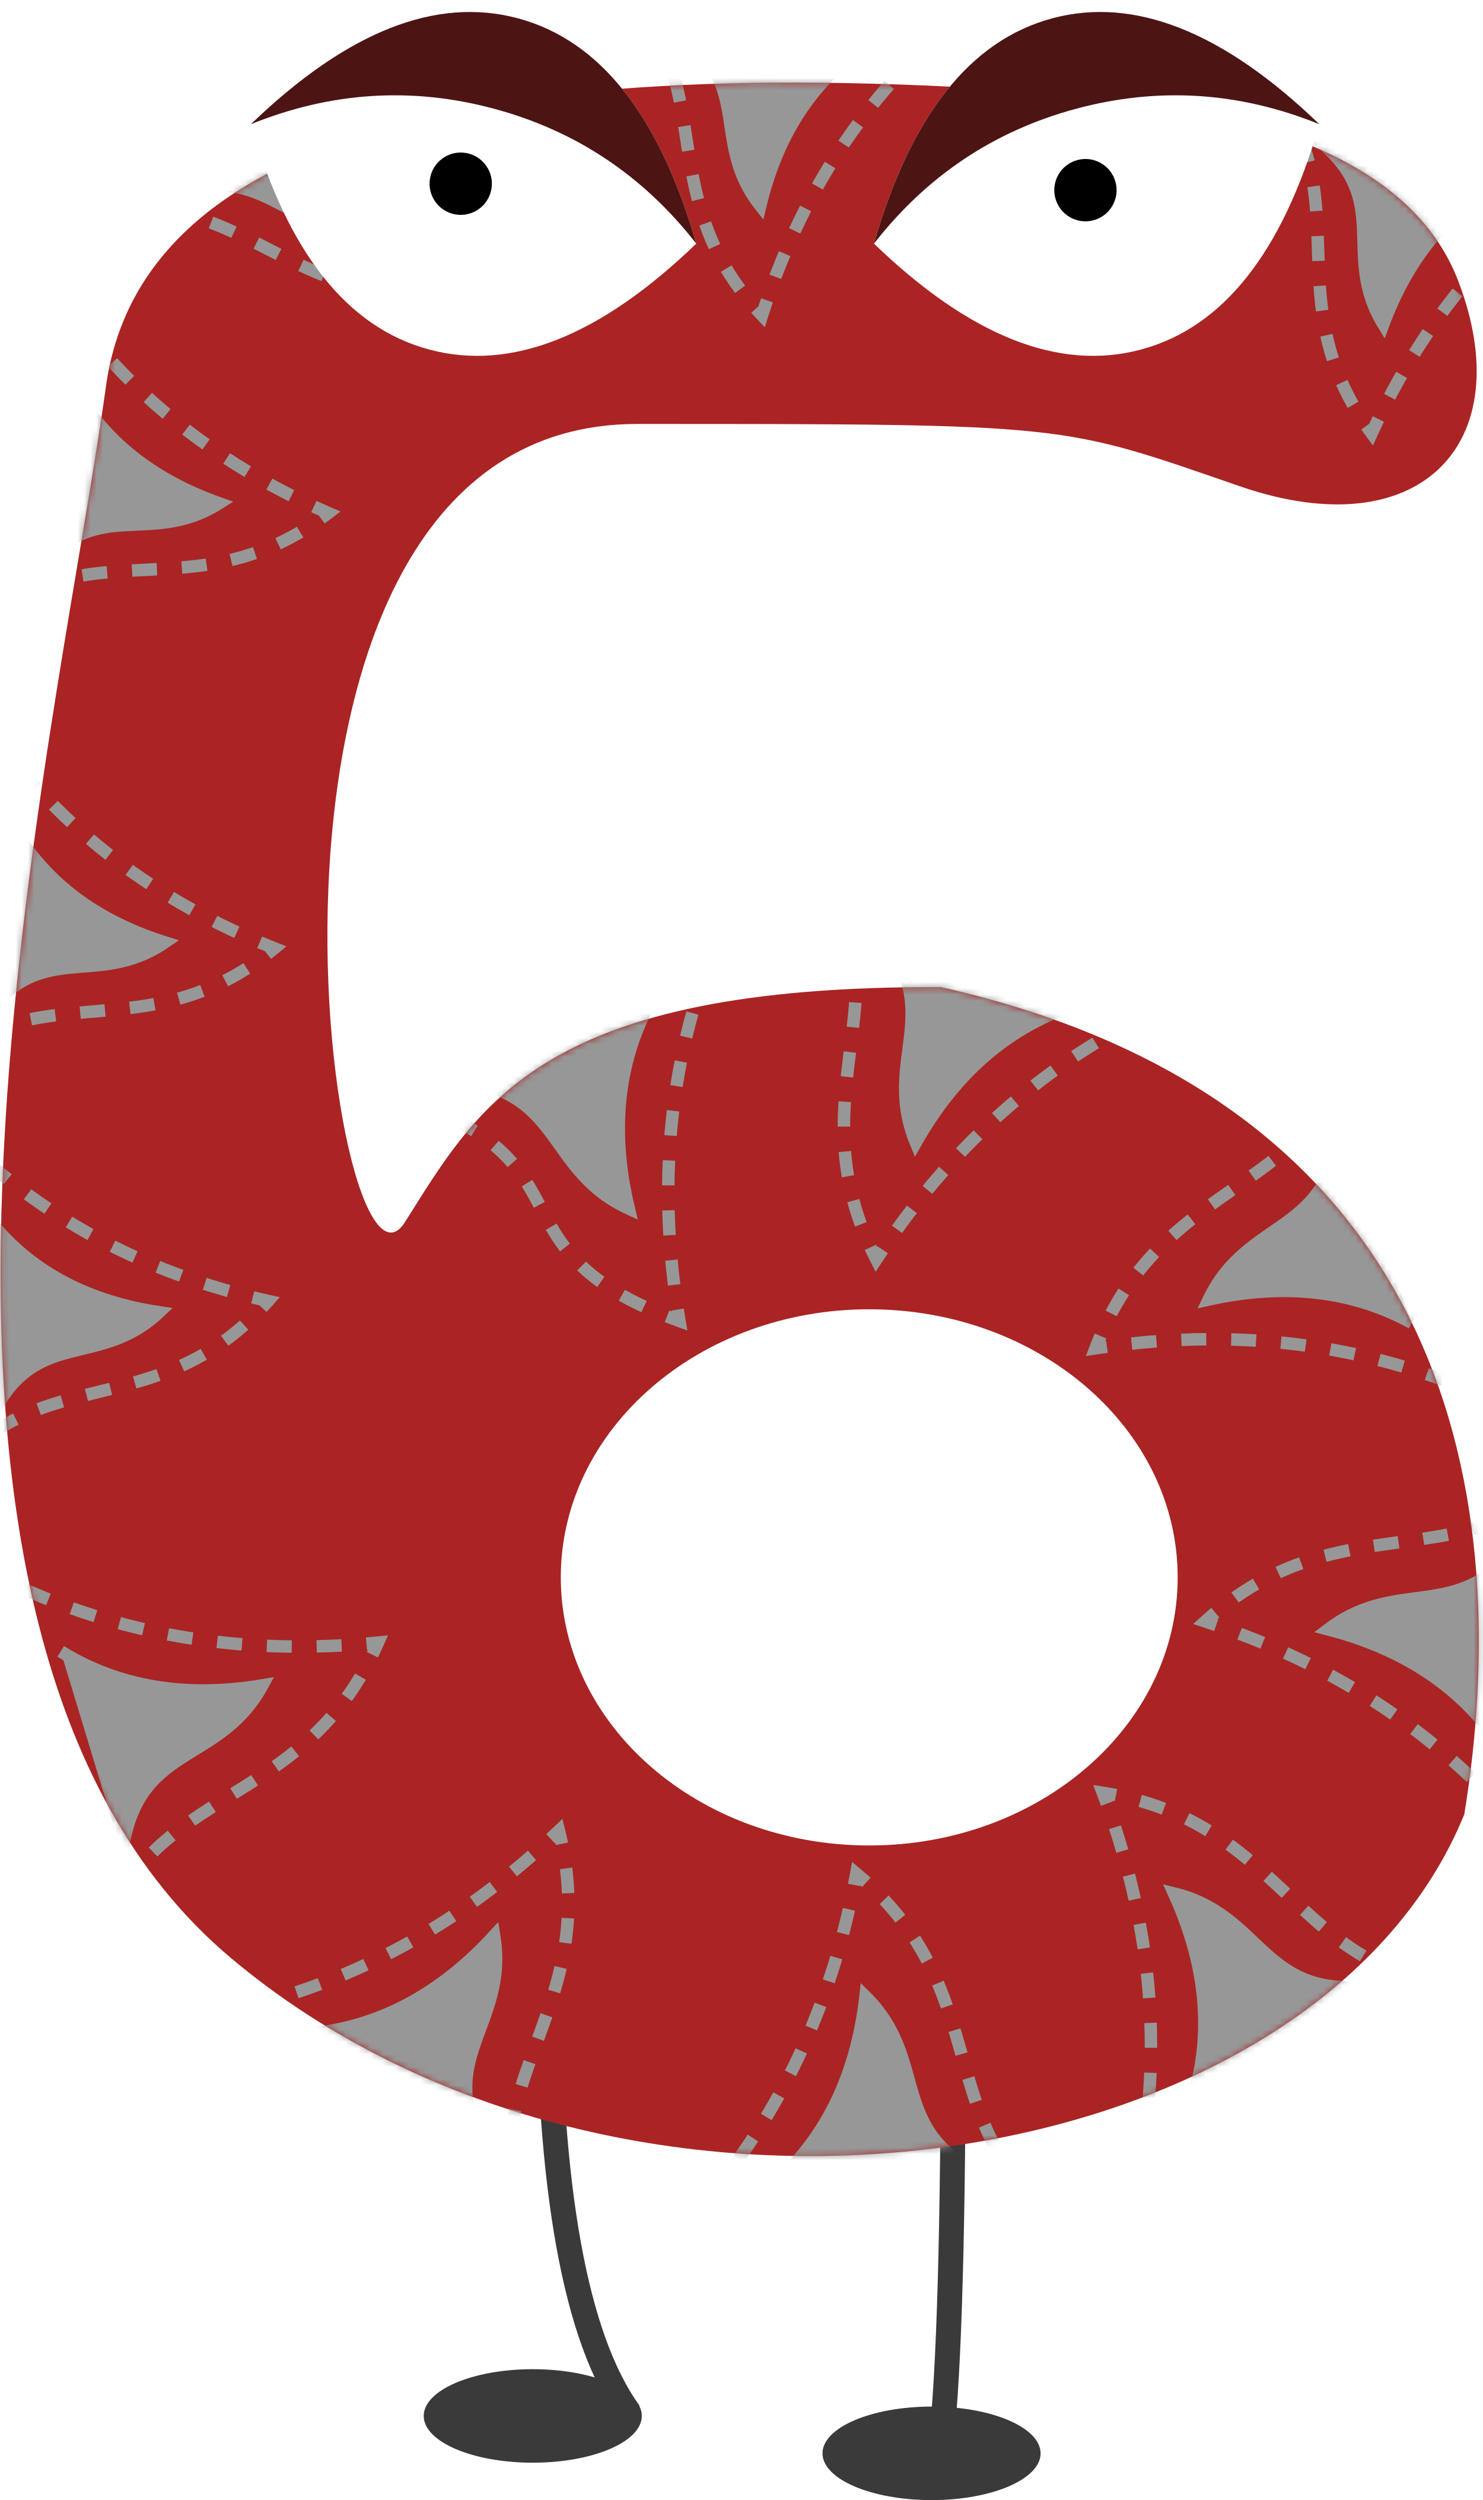 <?xml version="1.0" encoding="UTF-8"?>
<svg width="238px" height="401px" viewBox="0 0 238 401" version="1.1" xmlns="http://www.w3.org/2000/svg" xmlns:xlink="http://www.w3.org/1999/xlink">
    <!-- Generator: Sketch 51.2 (57519) - http://www.bohemiancoding.com/sketch -->
    <title>6</title>
    <desc>Created with Sketch.</desc>
    <defs>
        <filter x="-0.4%" y="-0.2%" width="100.8%" height="101.0%" filterUnits="objectBoundingBox" id="filter-1">
            <feOffset dx="0" dy="2" in="SourceAlpha" result="shadowOffsetOuter1"></feOffset>
            <feColorMatrix values="0 0 0 0 0   0 0 0 0 0   0 0 0 0 0  0 0 0 0.5 0" type="matrix" in="shadowOffsetOuter1" result="shadowMatrixOuter1"></feColorMatrix>
            <feMerge>
                <feMergeNode in="shadowMatrixOuter1"></feMergeNode>
                <feMergeNode in="SourceGraphic"></feMergeNode>
            </feMerge>
        </filter>
        <path d="M170,2 C206,4.667 227.333,14.667 234,32 C244,58 228,75 199,65 C170,55 172.236,55 102.236,55 C32.236,55 53,202 65,183 C77,164 87,145.07 151,145.323 C234,164 243,229 235,278 C211,337 100,354 37,301 C-26,248 9,107 17,49 C22.333,10.333 73.333,-5.333 170,2 Z M139.5,283 C166.838,283 189,263.748 189,240 C189,216.252 166.838,197 139.5,197 C112.162,197 90,216.252 90,240 C90,263.748 112.162,283 139.5,283 Z" id="path-2"></path>
    </defs>
    <g id="Symbols" stroke="none" stroke-width="1" fill="none" fill-rule="evenodd">
        <g id="number/6" transform="translate(-6, -4)">
            <g id="6" filter="url(#filter-1)" transform="translate(6, -5)">
                <g id="leg" transform="translate(132, 328)">
                    <path d="M21,0 C21,36 20.333,59.667 19,71" id="Path-3" stroke="#3A3A3A" stroke-width="4"></path>
                    <ellipse id="Oval-3" fill="#3A3A3A" cx="17.5" cy="72.5" rx="17.5" ry="7.5"></ellipse>
                </g>
                <g id="leg" transform="translate(68, 322)">
                    <path d="M20,0 C20,36 24.333,60 33,72" id="Path-3" stroke="#3A3A3A" stroke-width="4"></path>
                    <ellipse id="Oval-3" fill="#3A3A3A" cx="17.5" cy="72.5" rx="17.5" ry="7.5"></ellipse>
                </g>
                <path d="M94,286 L105,266 C145,262 167.333,262 172,266 C176.667,270 183,279 191,293 C145,325.667 115.333,332.667 102,314 C88.667,295.333 86,286 94,286 Z" id="Path-54" fill="#FFFFFF"></path>
                <path d="M96,235 L103,255 C139,247.667 162.667,247.667 174,255 C180,240 174,247 189,225 C140.333,211 109.333,214.333 96,235 Z" id="Path-53" fill="#FFFFFF"></path>
                <g id="Path-52" transform="translate(0, 20)">
                    <mask id="mask-3" fill="white">
                        <use xlink:href="#path-2"></use>
                    </mask>
                    <use id="Mask" fill="#AA2424" xlink:href="#path-2"></use>
                    <g id="Group" style="mix-blend-mode: multiply;" mask="url(#mask-3)" stroke="#979797" stroke-width="2">
                        <g transform="translate(190, -11)">
                            <path d="M51,27 C42.333,31.667 36,39.333 32,50 C25,38.5 34,30 21,20" id="Path-52" fill="#979797" fill-rule="evenodd"></path>
                            <path d="M81.75,16.133 C58.206,26.556 41,43.678 30.133,67.5 C11.117,41.817 35.567,22.833 0.25,0.5" id="Path-52-Copy" fill="none" stroke-dasharray="4"></path>
                        </g>
                    </g>
                    <g id="Group-Copy" style="mix-blend-mode: multiply;" mask="url(#mask-3)" stroke="#979797" stroke-width="2">
                        <g transform="translate(181, 3) rotate(-7) translate(-181, -3) translate(140, -31)">
                            <path d="M51,27 C42.333,31.667 36,39.333 32,50 C25,38.5 34,30 21,20" id="Path-52" fill="#979797" fill-rule="evenodd"></path>
                            <path d="M81.75,16.133 C58.206,26.556 41,43.678 30.133,67.5 C11.117,41.817 35.567,22.833 0.25,0.5" id="Path-52-Copy" fill="none" stroke-dasharray="4"></path>
                        </g>
                    </g>
                    <g id="Group-Copy-2" style="mix-blend-mode: multiply;" mask="url(#mask-3)" stroke="#979797" stroke-width="2">
                        <g transform="translate(129, 3) rotate(-7) translate(-129, -3) translate(88, -31)">
                            <path d="M51,27 C42.333,31.667 36,39.333 32,50 C25,38.5 34,30 21,20" id="Path-52" fill="#979797" fill-rule="evenodd"></path>
                            <path d="M81.75,16.133 C58.206,26.556 41,43.678 30.133,67.5 C11.117,41.817 35.567,22.833 0.25,0.5" id="Path-52-Copy" fill="none" stroke-dasharray="4"></path>
                        </g>
                    </g>
                    <g id="Group-Copy-3" style="mix-blend-mode: multiply;" mask="url(#mask-3)" stroke="#979797" stroke-width="2">
                        <g transform="translate(49, 8) rotate(-61) translate(-49, -8) translate(8, -26)">
                            <path d="M51,27 C42.333,31.667 36,39.333 32,50 C25,38.5 34,30 21,20" id="Path-52" fill="#979797" fill-rule="evenodd"></path>
                            <path d="M81.75,16.133 C58.206,26.556 41,43.678 30.133,67.5 C11.117,41.817 35.567,22.833 0.25,0.5" id="Path-52-Copy" fill="none" stroke-dasharray="4"></path>
                        </g>
                    </g>
                    <g id="Group-Copy-4" style="mix-blend-mode: multiply;" mask="url(#mask-3)" stroke="#979797" stroke-width="2">
                        <g transform="translate(19, 59) rotate(-91) translate(-19, -59) translate(-22, 25)">
                            <path d="M51,27 C42.333,31.667 36,39.333 32,50 C25,38.5 34,30 21,20" id="Path-52" fill="#979797" fill-rule="evenodd"></path>
                            <path d="M81.75,16.133 C58.206,26.556 41,43.678 30.133,67.5 C11.117,41.817 35.567,22.833 0.25,0.5" id="Path-52-Copy" fill="none" stroke-dasharray="4"></path>
                        </g>
                    </g>
                    <g id="Group-Copy-5" style="mix-blend-mode: multiply;" mask="url(#mask-3)" stroke="#979797" stroke-width="2">
                        <g transform="translate(10, 130) rotate(-93) translate(-10, -130) translate(-31, 96)">
                            <path d="M51,27 C42.333,31.667 36,39.333 32,50 C25,38.5 34,30 21,20" id="Path-52" fill="#979797" fill-rule="evenodd"></path>
                            <path d="M81.75,16.133 C58.206,26.556 41,43.678 30.133,67.5 C11.117,41.817 35.567,22.833 0.25,0.5" id="Path-52-Copy" fill="none" stroke-dasharray="4"></path>
                        </g>
                    </g>
                    <g id="Group-Copy-6" style="mix-blend-mode: multiply;" mask="url(#mask-3)" stroke="#979797" stroke-width="2">
                        <g transform="translate(8, 192) rotate(-102) translate(-8, -192) translate(-33, 158)">
                            <path d="M51,27 C42.333,31.667 36,39.333 32,50 C25,38.5 34,30 21,20" id="Path-52" fill="#979797" fill-rule="evenodd"></path>
                            <path d="M81.75,16.133 C58.206,26.556 41,43.678 30.133,67.5 C11.117,41.817 35.567,22.833 0.25,0.5" id="Path-52-Copy" fill="none" stroke-dasharray="4"></path>
                        </g>
                    </g>
                    <g id="Group-Copy-7" style="mix-blend-mode: multiply;" mask="url(#mask-3)" stroke="#979797" stroke-width="2">
                        <g transform="translate(22.5, 258.366) rotate(-120) translate(-22.5, -258.366) translate(-22.5, 220.866)">
                            <path d="M57,29.7 C47.467,34.833 40.5,43.267 36.1,55 C28.4,42.35 38.3,33 24,22" id="Path-52" fill="#979797" fill-rule="evenodd"></path>
                            <path d="M89.134,17.767 C63.423,29.278 44.634,48.189 32.767,74.5 C12.001,46.133 38.701,25.167 0.134,0.5" id="Path-52-Copy" fill="none" stroke-dasharray="4"></path>
                        </g>
                    </g>
                    <g id="Group-Copy-8" style="mix-blend-mode: multiply;" mask="url(#mask-3)" stroke="#979797" stroke-width="2">
                        <g transform="translate(64.5, 310.366) rotate(-158) translate(-64.5, -310.366) translate(19.5, 272.866)">
                            <path d="M57,29.7 C47.467,34.833 40.5,43.267 36.1,55 C28.4,42.35 38.3,33 24,22" id="Path-52" fill="#979797" fill-rule="evenodd"></path>
                            <path d="M89.134,17.767 C63.423,29.278 44.634,48.189 32.767,74.5 C12.001,46.133 38.701,25.167 0.134,0.5" id="Path-52-Copy" fill="none" stroke-dasharray="4"></path>
                        </g>
                    </g>
                    <g id="Group-Copy-9" style="mix-blend-mode: multiply;" mask="url(#mask-3)" stroke="#979797" stroke-width="2">
                        <g transform="translate(134.5, 326.366) rotate(-194) translate(-134.5, -326.366) translate(89.5, 288.866)">
                            <path d="M57,29.7 C47.467,34.833 40.5,43.267 36.1,55 C28.4,42.35 38.3,33 24,22" id="Path-52" fill="#979797" fill-rule="evenodd"></path>
                            <path d="M89.134,17.767 C63.423,29.278 44.634,48.189 32.767,74.5 C12.001,46.133 38.701,25.167 0.134,0.5" id="Path-52-Copy" fill="none" stroke-dasharray="4"></path>
                        </g>
                    </g>
                    <g id="Group-Copy-10" style="mix-blend-mode: multiply;" mask="url(#mask-3)" stroke="#979797" stroke-width="2">
                        <g transform="translate(194.5, 309.366) rotate(-225) translate(-194.5, -309.366) translate(149.5, 271.866)">
                            <path d="M57,29.7 C47.467,34.833 40.5,43.267 36.1,55 C28.4,42.35 38.3,33 24,22" id="Path-52" fill="#979797" fill-rule="evenodd"></path>
                            <path d="M89.134,17.767 C63.423,29.278 44.634,48.189 32.767,74.5 C12.001,46.133 38.701,25.167 0.134,0.5" id="Path-52-Copy" fill="none" stroke-dasharray="4"></path>
                        </g>
                    </g>
                    <g id="Group-Copy-11" style="mix-blend-mode: multiply;" mask="url(#mask-3)" stroke="#979797" stroke-width="2">
                        <g transform="translate(231.5, 255.366) rotate(-276) translate(-231.5, -255.366) translate(186.5, 217.866)">
                            <path d="M57,29.7 C47.467,34.833 40.5,43.267 36.1,55 C28.4,42.35 38.3,33 24,22" id="Path-52" fill="#979797" fill-rule="evenodd"></path>
                            <path d="M89.134,17.767 C63.423,29.278 44.634,48.189 32.767,74.5 C12.001,46.133 38.701,25.167 0.134,0.5" id="Path-52-Copy" fill="none" stroke-dasharray="4"></path>
                        </g>
                    </g>
                    <g id="Group-Copy-12" style="mix-blend-mode: multiply;" mask="url(#mask-3)" stroke="#979797" stroke-width="2">
                        <g transform="translate(213.5, 193.366) rotate(-303) translate(-213.5, -193.366) translate(168.5, 155.866)">
                            <path d="M57,29.7 C47.467,34.833 40.5,43.267 36.1,55 C28.4,42.35 38.3,33 24,22" id="Path-52" fill="#979797" fill-rule="evenodd"></path>
                            <path d="M89.134,17.767 C63.423,29.278 44.634,48.189 32.767,74.5 C12.001,46.133 38.701,25.167 0.134,0.5" id="Path-52-Copy" fill="none" stroke-dasharray="4"></path>
                        </g>
                    </g>
                    <g id="Group-Copy-13" style="mix-blend-mode: multiply;" mask="url(#mask-3)" stroke="#979797" stroke-width="2">
                        <g transform="translate(158.5, 154.366) rotate(-351) translate(-158.5, -154.366) translate(113.5, 116.866)">
                            <path d="M57,29.7 C47.467,34.833 40.5,43.267 36.1,55 C28.4,42.35 38.3,33 24,22" id="Path-52" fill="#979797" fill-rule="evenodd"></path>
                            <path d="M89.134,17.767 C63.423,29.278 44.634,48.189 32.767,74.5 C12.001,46.133 38.701,25.167 0.134,0.5" id="Path-52-Copy" fill="none" stroke-dasharray="4"></path>
                        </g>
                    </g>
                    <g id="Group-Copy-14" style="mix-blend-mode: multiply;" mask="url(#mask-3)" stroke="#979797" stroke-width="2">
                        <g transform="translate(107.668, 164.229) rotate(-394) translate(-107.668, -164.229) translate(68.668, 134.229)">
                            <path d="M45,14.7 C35.467,19.833 28.5,28.267 24.1,40 C16.4,27.35 26.3,18 12,7" id="Path-52" fill="#979797" fill-rule="evenodd"></path>
                            <path d="M77.134,2.767 C51.423,14.278 32.634,33.189 20.767,59.5 C0.001,31.133 26.639,31.036 0.139,0.582" id="Path-52-Copy" fill="none" stroke-dasharray="4"></path>
                        </g>
                    </g>
                </g>
                <g id="Group-2" transform="translate(76, 36.5) rotate(15) translate(-76, -36.5) translate(39, 9)">
                    <path d="M37,55 C50.623,55 62.956,45.833 74,27.5 C62.956,9.167 50.623,0 37,0 C23.377,0 11.044,9.167 0,27.5 C11.044,45.833 23.377,55 37,55 Z" id="Oval-2" fill="#FFFFFF"></path>
                    <path d="M37,15 C50.623,15 62.956,19.167 74,27.5 C62.956,9.167 50.623,0 37,0 C23.377,0 11.044,9.167 0,27.5 C11.044,19.167 23.377,15 37,15 Z" id="Oval-2-Copy" fill="#4D1414"></path>
                    <circle id="Oval-3" fill="#000000" cx="35" cy="28" r="5"></circle>
                </g>
                <g id="Group-2-Copy" transform="translate(176, 36.5) rotate(-15) translate(-176, -36.5) translate(139, 9)">
                    <path d="M37,55 C50.623,55 62.956,45.833 74,27.5 C62.956,9.167 50.623,0 37,0 C23.377,0 11.044,9.167 0,27.5 C11.044,45.833 23.377,55 37,55 Z" id="Oval-2" fill="#FFFFFF"></path>
                    <path d="M37,15 C50.623,15 62.956,19.167 74,27.5 C62.956,9.167 50.623,0 37,0 C23.377,0 11.044,9.167 0,27.5 C11.044,19.167 23.377,15 37,15 Z" id="Oval-2-Copy" fill="#4D1414"></path>
                    <circle id="Oval-3" fill="#000000" cx="35" cy="28" r="5"></circle>
                </g>
            </g>
        </g>
    </g>
</svg>